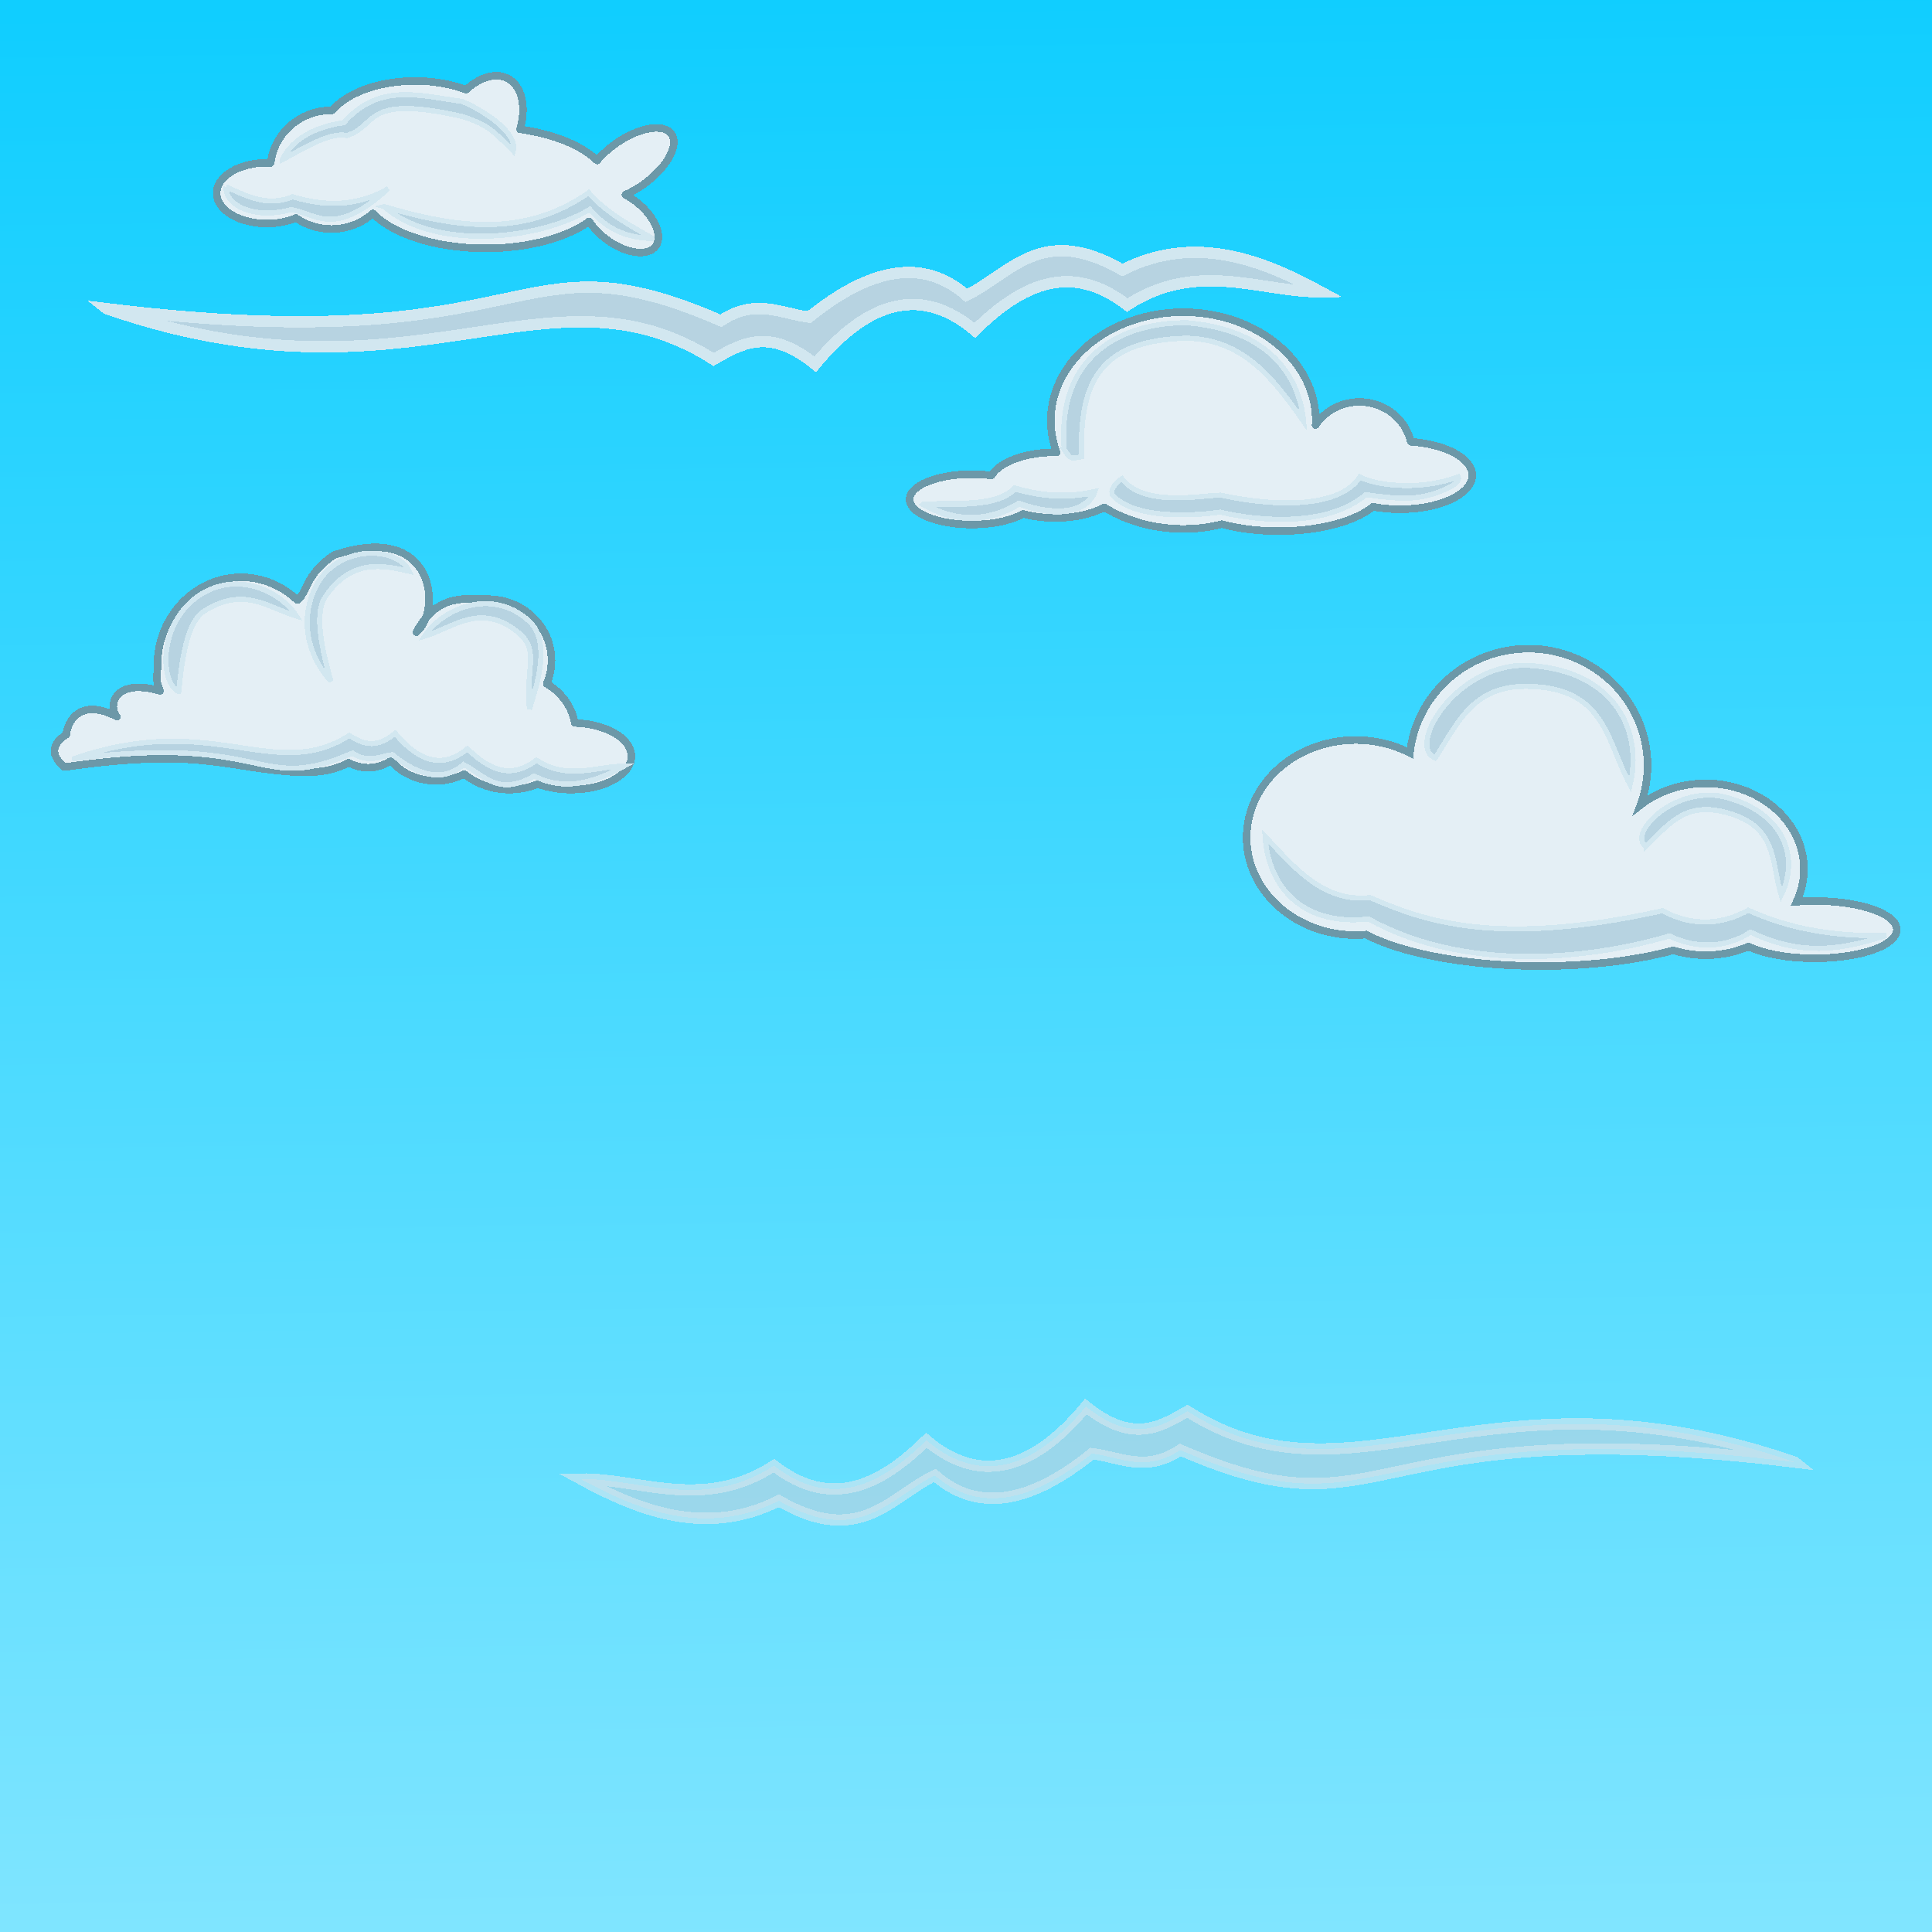 <?xml version="1.0" encoding="UTF-8" standalone="no"?>
<!-- Created with Inkscape (http://www.inkscape.org/) -->

<svg
   xmlns:dc="http://purl.org/dc/elements/1.1/"
   xmlns:cc="http://creativecommons.org/ns#"
   xmlns:rdf="http://www.w3.org/1999/02/22-rdf-syntax-ns#"
   xmlns:svg="http://www.w3.org/2000/svg"
   xmlns="http://www.w3.org/2000/svg"
   xmlns:xlink="http://www.w3.org/1999/xlink"
   xmlns:sodipodi="http://sodipodi.sourceforge.net/DTD/sodipodi-0.dtd"
   xmlns:inkscape="http://www.inkscape.org/namespaces/inkscape"
   width="512"
   height="512"
   viewBox="0 0 135.467 135.467"
   version="1.1"
   id="svg9232"
   inkscape:version="0.92.4 (5da689c313, 2019-01-14)"
   sodipodi:docname="Clouds.svg">
  <rect x="0" y="0" width="135.467" height="135.467" fill="#333333" stroke="none"/>
  <defs
     id="defs9226">
    <linearGradient
       inkscape:collect="always"
       id="linearGradient3222">
      <stop
         style="stop-color:#80e5ff;stop-opacity:1;"
         offset="0"
         id="stop3218" />
      <stop
         style="stop-color:#10ceff;stop-opacity:1"
         offset="1"
         id="stop3220" />
    </linearGradient>
    <linearGradient
       inkscape:collect="always"
       xlink:href="#linearGradient3222"
       id="linearGradient3224"
       x1="67.619"
       y1="297.205"
       x2="65.97"
       y2="162.234"
       gradientUnits="userSpaceOnUse"
       gradientTransform="matrix(0.996,0,0,1.003,0,-0.918)" />
  </defs>
  <sodipodi:namedview
     id="base"
     pagecolor="#ffffff"
     bordercolor="#666666"
     borderopacity="1.0"
     inkscape:pageopacity="0.0"
     inkscape:pageshadow="2"
     inkscape:zoom="0.7"
     inkscape:cx="176.90337"
     inkscape:cy="244.07971"
     inkscape:document-units="px"
     inkscape:current-layer="layer2"
     showgrid="false"
     units="px"
     objecttolerance="2"
     guidetolerance="2"
     inkscape:snap-perpendicular="true"
     inkscape:window-width="1920"
     inkscape:window-height="1027"
     inkscape:window-x="-8"
     inkscape:window-y="-8"
     inkscape:window-maximized="1">
    <inkscape:grid
       type="xygrid"
       id="grid9777"
       empspacing="8" />
  </sodipodi:namedview>
  <g
     inkscape:label="Layer 1"
     inkscape:groupmode="layer"
     id="layer1"
     transform="translate(0,-161.533)"
     sodipodi:insensitive="true">
    <rect
       style="opacity:1;fill:url(#linearGradient3224);fill-opacity:1;stroke:none;stroke-width:0.529;stroke-linecap:round;stroke-linejoin:round;stroke-miterlimit:4;stroke-dasharray:none;stroke-dashoffset:0;stroke-opacity:1;paint-order:normal"
       id="rect3216"
       width="135.467"
       height="135.467"
       x="0"
       y="161.533" />
    <path
       style="opacity:1;fill:#e4eff5;fill-opacity:1;fill-rule:nonzero;stroke:#6c98a8;stroke-width:0.529;stroke-linecap:round;stroke-miterlimit:4;stroke-dasharray:none;stroke-opacity:1;shape-rendering:crispEdges"
       d="m 107.167,207.018 a 8.358,8.195 0 0 0 -8.306,7.311 7.652,6.838 0 0 0 -3.796,-0.907 7.652,6.838 0 0 0 -7.652,6.838 7.652,6.838 0 0 0 7.652,6.838 7.652,6.838 0 0 0 0.715,-0.036 14.436,4.667 0 0 0 12.256,2.207 14.436,4.667 0 0 0 9.293,-1.102 6.893,6.024 0 0 0 2.266,0.342 6.893,6.024 0 0 0 3.009,-0.609 5.753,2.008 0 0 0 4.643,0.826 5.753,2.008 0 0 0 5.753,-2.008 5.753,2.008 0 0 0 -5.753,-2.008 5.753,2.008 0 0 0 -1.275,0.053 6.893,6.024 0 0 0 0.516,-2.278 6.893,6.024 0 0 0 -6.893,-6.024 6.893,6.024 0 0 0 -4.576,1.529 8.358,8.195 0 0 0 0.505,-2.777 8.358,8.195 0 0 0 -8.358,-8.195 z"
       id="path12211"
       inkscape:connector-curvature="0" />
    <path
       style="fill:#b7d3e1;fill-opacity:1;fill-rule:evenodd;stroke:#d2e7f0;stroke-width:0.359;stroke-linecap:butt;stroke-linejoin:miter;stroke-miterlimit:4;stroke-dasharray:none;stroke-opacity:1;shape-rendering:crispEdges"
       d="m 88.703,220.174 c 0.196,3.294 2.388,6.321 7.253,5.795 6.712,3.712 15.305,2.895 21.107,1.19 1.74,0.874 3.94,0.896 5.68,-0.269 3.747,1.802 6.677,1.149 9.517,0.23 -3.52,0.104 -6.764,-0.437 -9.671,-1.765 -1.783,0.98 -3.833,1.204 -6.025,0.038 -11.621,2.566 -16.696,0.726 -20.493,-0.921 -3.279,0.35 -5.278,-2.072 -7.368,-4.298 z"
       id="path12339"
       inkscape:connector-curvature="0"
       sodipodi:nodetypes="ccccccccc" />
    <path
       style="fill:#b7d3e1;fill-opacity:1;fill-rule:evenodd;stroke:#d2e7f0;stroke-width:0.359;stroke-linecap:butt;stroke-linejoin:miter;stroke-miterlimit:4;stroke-dasharray:none;stroke-opacity:1;shape-rendering:crispEdges"
       d="m 100.638,214.686 c -2.083,-0.854 1.607,-6.86 6.716,-6.486 6.022,0.442 7.821,4.714 6.946,8.366 -1.662,-3.074 -1.711,-6.884 -7.291,-6.908 -3.725,-0.017 -4.795,2.54 -6.37,5.027 z"
       id="path12341"
       inkscape:connector-curvature="0"
       sodipodi:nodetypes="csccc" />
    <path
       sodipodi:nodetypes="csccc"
       inkscape:connector-curvature="0"
       id="path12343"
       d="m 115.413,220.885 c -1.361,-0.91 2.174,-4.461 5.768,-3.409 4.236,1.24 4.883,4.453 3.712,6.825 -0.728,-2.369 -0.194,-4.993 -4.177,-5.877 -2.659,-0.591 -3.806,0.999 -5.303,2.461 z"
       style="fill:#b7d3e1;fill-opacity:1;fill-rule:evenodd;stroke:#d2e7f0;stroke-width:0.359;stroke-linecap:butt;stroke-linejoin:miter;stroke-miterlimit:4;stroke-dasharray:none;stroke-opacity:1;shape-rendering:crispEdges" />
    <path
       style="opacity:1;fill:#e4eff5;fill-opacity:1;fill-rule:nonzero;stroke:#6c98a8;stroke-width:0.529;stroke-linecap:round;stroke-linejoin:round;stroke-miterlimit:4;stroke-dasharray:none;stroke-opacity:1;shape-rendering:crispEdges"
       d="m 34.848,166.846 a 2.528,3.938 27.439 0 0 -2.156,0.979 6.409,3.569 0 0 0 -3.59,-0.614 6.409,3.569 0 0 0 -5.799,2.06 4.292,4.162 0 0 0 -0.061,-7.2e-4 4.292,4.162 0 0 0 -4.261,3.686 3.526,2.129 0 0 0 -0.261,-0.008 3.526,2.129 0 0 0 -3.526,2.129 3.526,2.129 0 0 0 3.526,2.129 3.526,2.129 0 0 0 2.029,-0.391 4.292,4.162 0 0 0 2.494,0.778 4.292,4.162 0 0 0 2.901,-1.101 8.738,4.258 0 0 0 7.905,2.455 8.738,4.258 0 0 0 7.265,-1.896 3.063,1.68 36.901 0 0 1.569,1.514 3.063,1.68 36.901 0 0 3.205,0.016 3.063,1.68 36.901 0 0 -1.94,-3.221 3.063,1.68 36.901 0 0 -0.3,-0.173 1.728,3.629 54.351 0 0 0.936,-0.501 1.728,3.629 54.351 0 0 2.392,-3.578 1.728,3.629 54.351 0 0 -3.701,0.293 1.728,3.629 54.351 0 0 -1.609,1.387 8.738,4.258 0 0 0 -5.402,-2.188 2.528,3.938 27.439 0 0 -0.335,-3.131 2.528,3.938 27.439 0 0 -1.279,-0.625 z"
       id="path12445"
       inkscape:connector-curvature="0" />
    <path
       style="display:inline;fill:#b7d3e1;fill-opacity:1;fill-rule:evenodd;stroke:#d2e7f0;stroke-width:0.359;stroke-linecap:butt;stroke-linejoin:miter;stroke-miterlimit:4;stroke-dasharray:none;stroke-opacity:1;shape-rendering:crispEdges"
       d="m 15.849,174.625 c 1.467,0.68 2.92,1.431 4.667,0.706 2.792,0.845 4.922,0.462 6.703,-0.57 -3.789,3.448 -5.015,1.777 -6.811,1.465 -2.335,0.685 -4.621,-0.158 -4.559,-1.601 z"
       id="path12465"
       inkscape:connector-curvature="0"
       sodipodi:nodetypes="ccccc" />
    <path
       style="display:inline;fill:#b7d3e1;fill-opacity:1;fill-rule:evenodd;stroke:#d2e7f0;stroke-width:0.794;stroke-linecap:butt;stroke-linejoin:miter;stroke-miterlimit:4;stroke-dasharray:none;stroke-opacity:1;shape-rendering:crispEdges"
       d="m 7.48,183.176 c 30.85,3.751 28.146,-5.644 43.068,0.848 2.411,-1.613 4.202,-0.504 6.189,-0.254 4.21,-3.402 7.941,-4.224 11.021,-1.526 3.15,-1.544 5.273,-5.054 10.937,-1.78 5.193,-2.634 10.059,-0.56 13.904,1.526 -4.123,0.059 -8.601,-2.279 -13.565,0.933 -3.952,-3.06 -7.405,-1.455 -10.682,1.78 -3.617,-3.052 -7.348,-2.261 -11.191,2.374 -3.264,-2.635 -5.179,-1.448 -7.121,-0.339 -11.622,-7.391 -21.044,3.884 -42.559,-3.561 z"
       id="path3214"
       inkscape:connector-curvature="0"
       sodipodi:nodetypes="ccccccccccc" />
    <path
       style="fill:#b7d3e1;fill-opacity:1;fill-rule:evenodd;stroke:#d2e7f0;stroke-width:0.359;stroke-linecap:butt;stroke-linejoin:miter;stroke-miterlimit:4;stroke-dasharray:none;stroke-opacity:1;shape-rendering:crispEdges"
       d="m 26.947,176.024 c 5.08,1.5 9.823,2.166 14.328,-0.977 1.284,1.443 2.922,2.313 4.532,3.229 -1.181,-0.092 -2.84,-0.181 -4.45,-2.062 -3.859,2.295 -11.077,2.784 -14.409,-0.19 z"
       id="path12484"
       inkscape:connector-curvature="0"
       sodipodi:nodetypes="ccccc" />
    <path
       style="fill:#b7d3e1;fill-opacity:1;fill-rule:evenodd;stroke:#d2e7f0;stroke-width:0.359;stroke-linecap:butt;stroke-linejoin:miter;stroke-miterlimit:4;stroke-dasharray:none;stroke-opacity:1;shape-rendering:crispEdges"
       d="m 19.783,172.741 c 0.519,-1.066 1.754,-2.244 4.315,-2.605 2.514,-2.824 5.311,-1.89 8.304,-1.492 1.585,0.668 3.931,2.218 3.582,3.473 -1.585,-1.626 -1.971,-1.883 -3.555,-2.415 -7.068,-1.593 -5.88,0.667 -8.114,1.33 -1.208,-0.237 -2.909,0.841 -4.532,1.71 z"
       id="path12486"
       inkscape:connector-curvature="0"
       sodipodi:nodetypes="ccccccc" />
    <path
       style="opacity:1;fill:#e4eff5;fill-opacity:1;fill-rule:nonzero;stroke:#6c98a8;stroke-width:0.529;stroke-linecap:round;stroke-linejoin:round;stroke-miterlimit:4;stroke-dasharray:none;stroke-opacity:1;shape-rendering:crispEdges"
       d="m 16.912,202.009 c -3.243,-1e-5 -5.871,2.766 -5.872,6.178 0.002,0.891 -0.166,0.984 0.19,1.792 -3.294,-0.96 -3.659,1.134 -3.031,1.8 -2.686,-1.393 -3.494,0.486 -3.55,1.26 -1.061,0.687 -1.101,1.448 -0.136,2.28 9.995,-1.426 11.417,0.181 16.797,0.38 l -0.007,-0.041 c 0.135,0.009 0.27,0.013 0.405,0.013 0.994,-3.6e-4 1.959,-0.233 2.741,-0.66 0.423,0.231 0.891,0.352 1.365,0.353 0.566,-7.2e-4 1.12,-0.172 1.6,-0.493 0.745,0.889 1.916,1.413 3.159,1.414 0.696,-0.001 1.38,-0.167 1.982,-0.481 0.858,0.702 1.987,1.093 3.161,1.095 0.688,-0.001 1.368,-0.137 1.989,-0.396 0.694,0.258 1.511,0.396 2.347,0.396 2.332,4e-5 4.222,-1.048 4.221,-2.341 -0.003,-1.238 -1.742,-2.26 -3.97,-2.334 -0.192,-1.117 -0.904,-2.113 -1.968,-2.751 0.22,-0.517 0.334,-1.071 0.335,-1.631 5.6e-5,-2.374 -1.993,-4.298 -4.452,-4.298 -1.265,0.054 -3.502,-0.572 -5.022,2.317 1.762,-1.415 1.402,-7.849 -5.782,-5.401 -2.017,1.331 -1.9,2.709 -2.564,3.156 -1.078,-1.032 -2.483,-1.605 -3.94,-1.607 z"
       id="path12546"
       inkscape:connector-curvature="0"
       sodipodi:nodetypes="scccccccccccccccccccccccccs" />
    <path
       style="fill:#b7d3e1;fill-opacity:1;fill-rule:evenodd;stroke:#d2e7f0;stroke-width:0.359;stroke-linecap:butt;stroke-linejoin:miter;stroke-miterlimit:4;stroke-dasharray:none;stroke-opacity:1;shape-rendering:crispEdges"
       d="m 5.22,214.719 c 13.964,-1.698 12.741,2.555 19.495,-0.384 1.091,0.73 1.902,0.228 2.801,0.115 1.906,1.54 3.595,1.912 4.989,0.691 1.426,0.699 2.387,2.288 4.951,0.806 2.351,1.192 4.553,0.254 6.294,-0.691 -1.866,-0.026 -3.893,1.032 -6.14,-0.422 -1.789,1.385 -3.352,0.658 -4.835,-0.806 -1.637,1.382 -3.326,1.023 -5.066,-1.075 -1.477,1.193 -2.344,0.656 -3.224,0.153 -5.261,3.346 -9.526,-1.758 -19.265,1.612 z"
       id="path12586"
       inkscape:connector-curvature="0"
       sodipodi:nodetypes="ccccccccccc" />
    <path
       sodipodi:nodetypes="cscsc"
       inkscape:connector-curvature="0"
       id="path12594"
       d="m 12.532,210.027 c -1.284,-0.627 -1.371,-4.348 0.905,-6.335 2.682,-2.342 6.137,-0.878 7.349,1.041 -2.013,-0.606 -3.698,-2.106 -6.456,-0.358 -1.047,0.663 -1.513,2.605 -1.798,5.652 z"
       style="fill:#b7d3e1;fill-opacity:1;fill-rule:evenodd;stroke:#d2e7f0;stroke-width:0.359;stroke-linecap:butt;stroke-linejoin:miter;stroke-miterlimit:4;stroke-dasharray:none;stroke-opacity:1;shape-rendering:crispEdges" />
    <path
       style="fill:#b7d3e1;fill-opacity:1;fill-rule:evenodd;stroke:#d2e7f0;stroke-width:0.359;stroke-linecap:butt;stroke-linejoin:miter;stroke-miterlimit:4;stroke-dasharray:none;stroke-opacity:1;shape-rendering:crispEdges"
       d="m 23.208,209.3 c -0.909,-0.953 -2.357,-3.294 -1.298,-6.123 1.336,-3.57 5.933,-3.415 6.788,-1.587 -1.824,-0.422 -4.062,-0.912 -5.893,1.793 -0.654,0.966 -0.451,2.978 0.403,5.917 z"
       id="path12596"
       inkscape:connector-curvature="0"
       sodipodi:nodetypes="cscsc" />
    <path
       style="fill:#b7d3e1;fill-opacity:1;fill-rule:evenodd;stroke:#d2e7f0;stroke-width:0.359;stroke-linecap:butt;stroke-linejoin:miter;stroke-miterlimit:4;stroke-dasharray:none;stroke-opacity:1;shape-rendering:crispEdges"
       d="m 37.123,211.265 c 0.229,-0.877 1.697,-4.578 -0.003,-6.162 -2.605,-2.428 -6.137,-0.878 -7.349,1.041 2.013,-0.606 3.871,-2.353 6.456,-0.358 1.68,1.297 0.611,2.432 0.896,5.479 z"
       id="path12598"
       inkscape:connector-curvature="0"
       sodipodi:nodetypes="cscsc" />
    <path
       style="display:inline;opacity:0.653;fill:#b7d3e1;fill-opacity:1;fill-rule:evenodd;stroke:#d2e7f0;stroke-width:0.794;stroke-linecap:butt;stroke-linejoin:miter;stroke-miterlimit:4;stroke-dasharray:none;stroke-opacity:1;shape-rendering:crispEdges"
       d="m 125.825,264.05 c -30.85,-3.751 -28.146,5.644 -43.068,-0.848 -2.411,1.613 -4.202,0.504 -6.189,0.254 -4.21,3.402 -7.941,4.224 -11.021,1.526 -3.15,1.544 -5.273,5.054 -10.937,1.78 -5.193,2.634 -10.059,0.56 -13.904,-1.526 4.123,-0.059 8.601,2.279 13.565,-0.933 3.952,3.06 7.405,1.455 10.682,-1.78 3.617,3.052 7.348,2.261 11.191,-2.374 3.264,2.635 5.179,1.448 7.121,0.339 11.622,7.391 21.044,-3.884 42.559,3.561 z"
       id="path3243"
       inkscape:connector-curvature="0"
       sodipodi:nodetypes="ccccccccccc" />
    <g
       id="g3249"
       transform="translate(-1.871,-3.074)">
      <path
         inkscape:connector-curvature="0"
         id="path12299"
         d="m 84.841,186.497 a 9.287,7.598 0 0 1 9.287,7.598 9.287,7.598 0 0 1 -0.014,0.314 3.684,3.569 0 0 1 3.084,-1.618 3.684,3.569 0 0 1 3.592,2.792 5.066,2.379 0 0 1 4.313,2.351 5.066,2.379 0 0 1 -5.066,2.379 5.066,2.379 0 0 1 -1.898,-0.175 7.445,3.147 0 0 1 -6.622,1.71 7.445,3.147 0 0 1 -3.967,-0.486 9.287,7.598 0 0 1 -2.71,0.332 9.287,7.598 0 0 1 -5.541,-1.511 4.682,2.303 0 0 1 -3.439,0.743 4.682,2.303 0 0 1 -2.261,-0.289 4.375,1.765 0 0 1 -3.572,0.75 4.375,1.765 0 0 1 -4.375,-1.765 4.375,1.765 0 0 1 4.375,-1.765 4.375,1.765 0 0 1 1.363,0.09 4.682,2.303 0 0 1 4.47,-1.625 4.682,2.303 0 0 1 0.102,0.002 9.287,7.598 0 0 1 -0.409,-2.228 9.287,7.598 0 0 1 9.287,-7.598 z"
         style="opacity:1;fill:#e4eff5;fill-opacity:1;fill-rule:nonzero;stroke:#6c98a8;stroke-width:0.529;stroke-linecap:round;stroke-linejoin:round;stroke-miterlimit:4;stroke-dasharray:none;stroke-opacity:1;shape-rendering:crispEdges" />
      <path
         sodipodi:nodetypes="ccccccccc"
         inkscape:connector-curvature="0"
         id="path12327"
         d="m 79.878,199.335 c 1.938,2.076 7.56,1.18 7.56,1.18 0,0 6.675,1.738 10.2,-1.222 2.607,0.366 3.889,0.385 5.6,-0.391 0.371,-0.168 1.04,-0.482 0.878,-0.865 -2.777,1.044 -5.877,0.57 -6.898,0.016 -1.383,2.16 -5.839,2.13 -9.75,1.27 -1.548,0.037 -5.378,0.839 -6.942,-1.155 -0.374,0.23 -0.843,0.767 -0.648,1.167 z"
         style="fill:#b7d3e1;fill-opacity:1;fill-rule:evenodd;stroke:#d2e7f0;stroke-width:0.355;stroke-linecap:round;stroke-linejoin:miter;stroke-miterlimit:4;stroke-dasharray:none;stroke-opacity:1;shape-rendering:crispEdges" />
      <path
         sodipodi:nodetypes="cccccc"
         inkscape:connector-curvature="0"
         id="path12329"
         d="m 76.494,196.129 c -0.58,-7.235 4.866,-8.973 8.692,-8.884 6.576,0.592 7.896,4.725 8.097,6.927 -2.22,-3.191 -4.323,-5.769 -8.212,-5.852 -6.468,0.149 -7.473,3.511 -7.368,8.308 -0.813,0.187 -0.781,0.121 -1.209,-0.499 z"
         style="fill:#b7d3e1;fill-opacity:1;fill-rule:evenodd;stroke:#d2e7f0;stroke-width:0.359;stroke-linecap:butt;stroke-linejoin:miter;stroke-miterlimit:4;stroke-dasharray:none;stroke-opacity:1;shape-rendering:crispEdges" />
      <path
         sodipodi:nodetypes="ccccc"
         inkscape:connector-curvature="0"
         id="path12331"
         d="m 66.647,199.975 c 2.433,-0.075 5.192,0.167 6.372,-1.125 2.273,0.673 4.006,0.589 5.571,0.268 -0.487,1.282 -2.388,1.854 -5.266,0.804 -1.872,1.139 -4.145,1.499 -6.678,0.054 z"
         style="fill:#b7d3e1;fill-opacity:1;fill-rule:evenodd;stroke:#d2e7f0;stroke-width:0.423;stroke-linecap:butt;stroke-linejoin:miter;stroke-miterlimit:4;stroke-dasharray:none;stroke-opacity:1;shape-rendering:crispEdges" />
    </g>
  </g>
  <g
     inkscape:groupmode="layer"
     id="layer2"
     inkscape:label="Wind" />
</svg>
